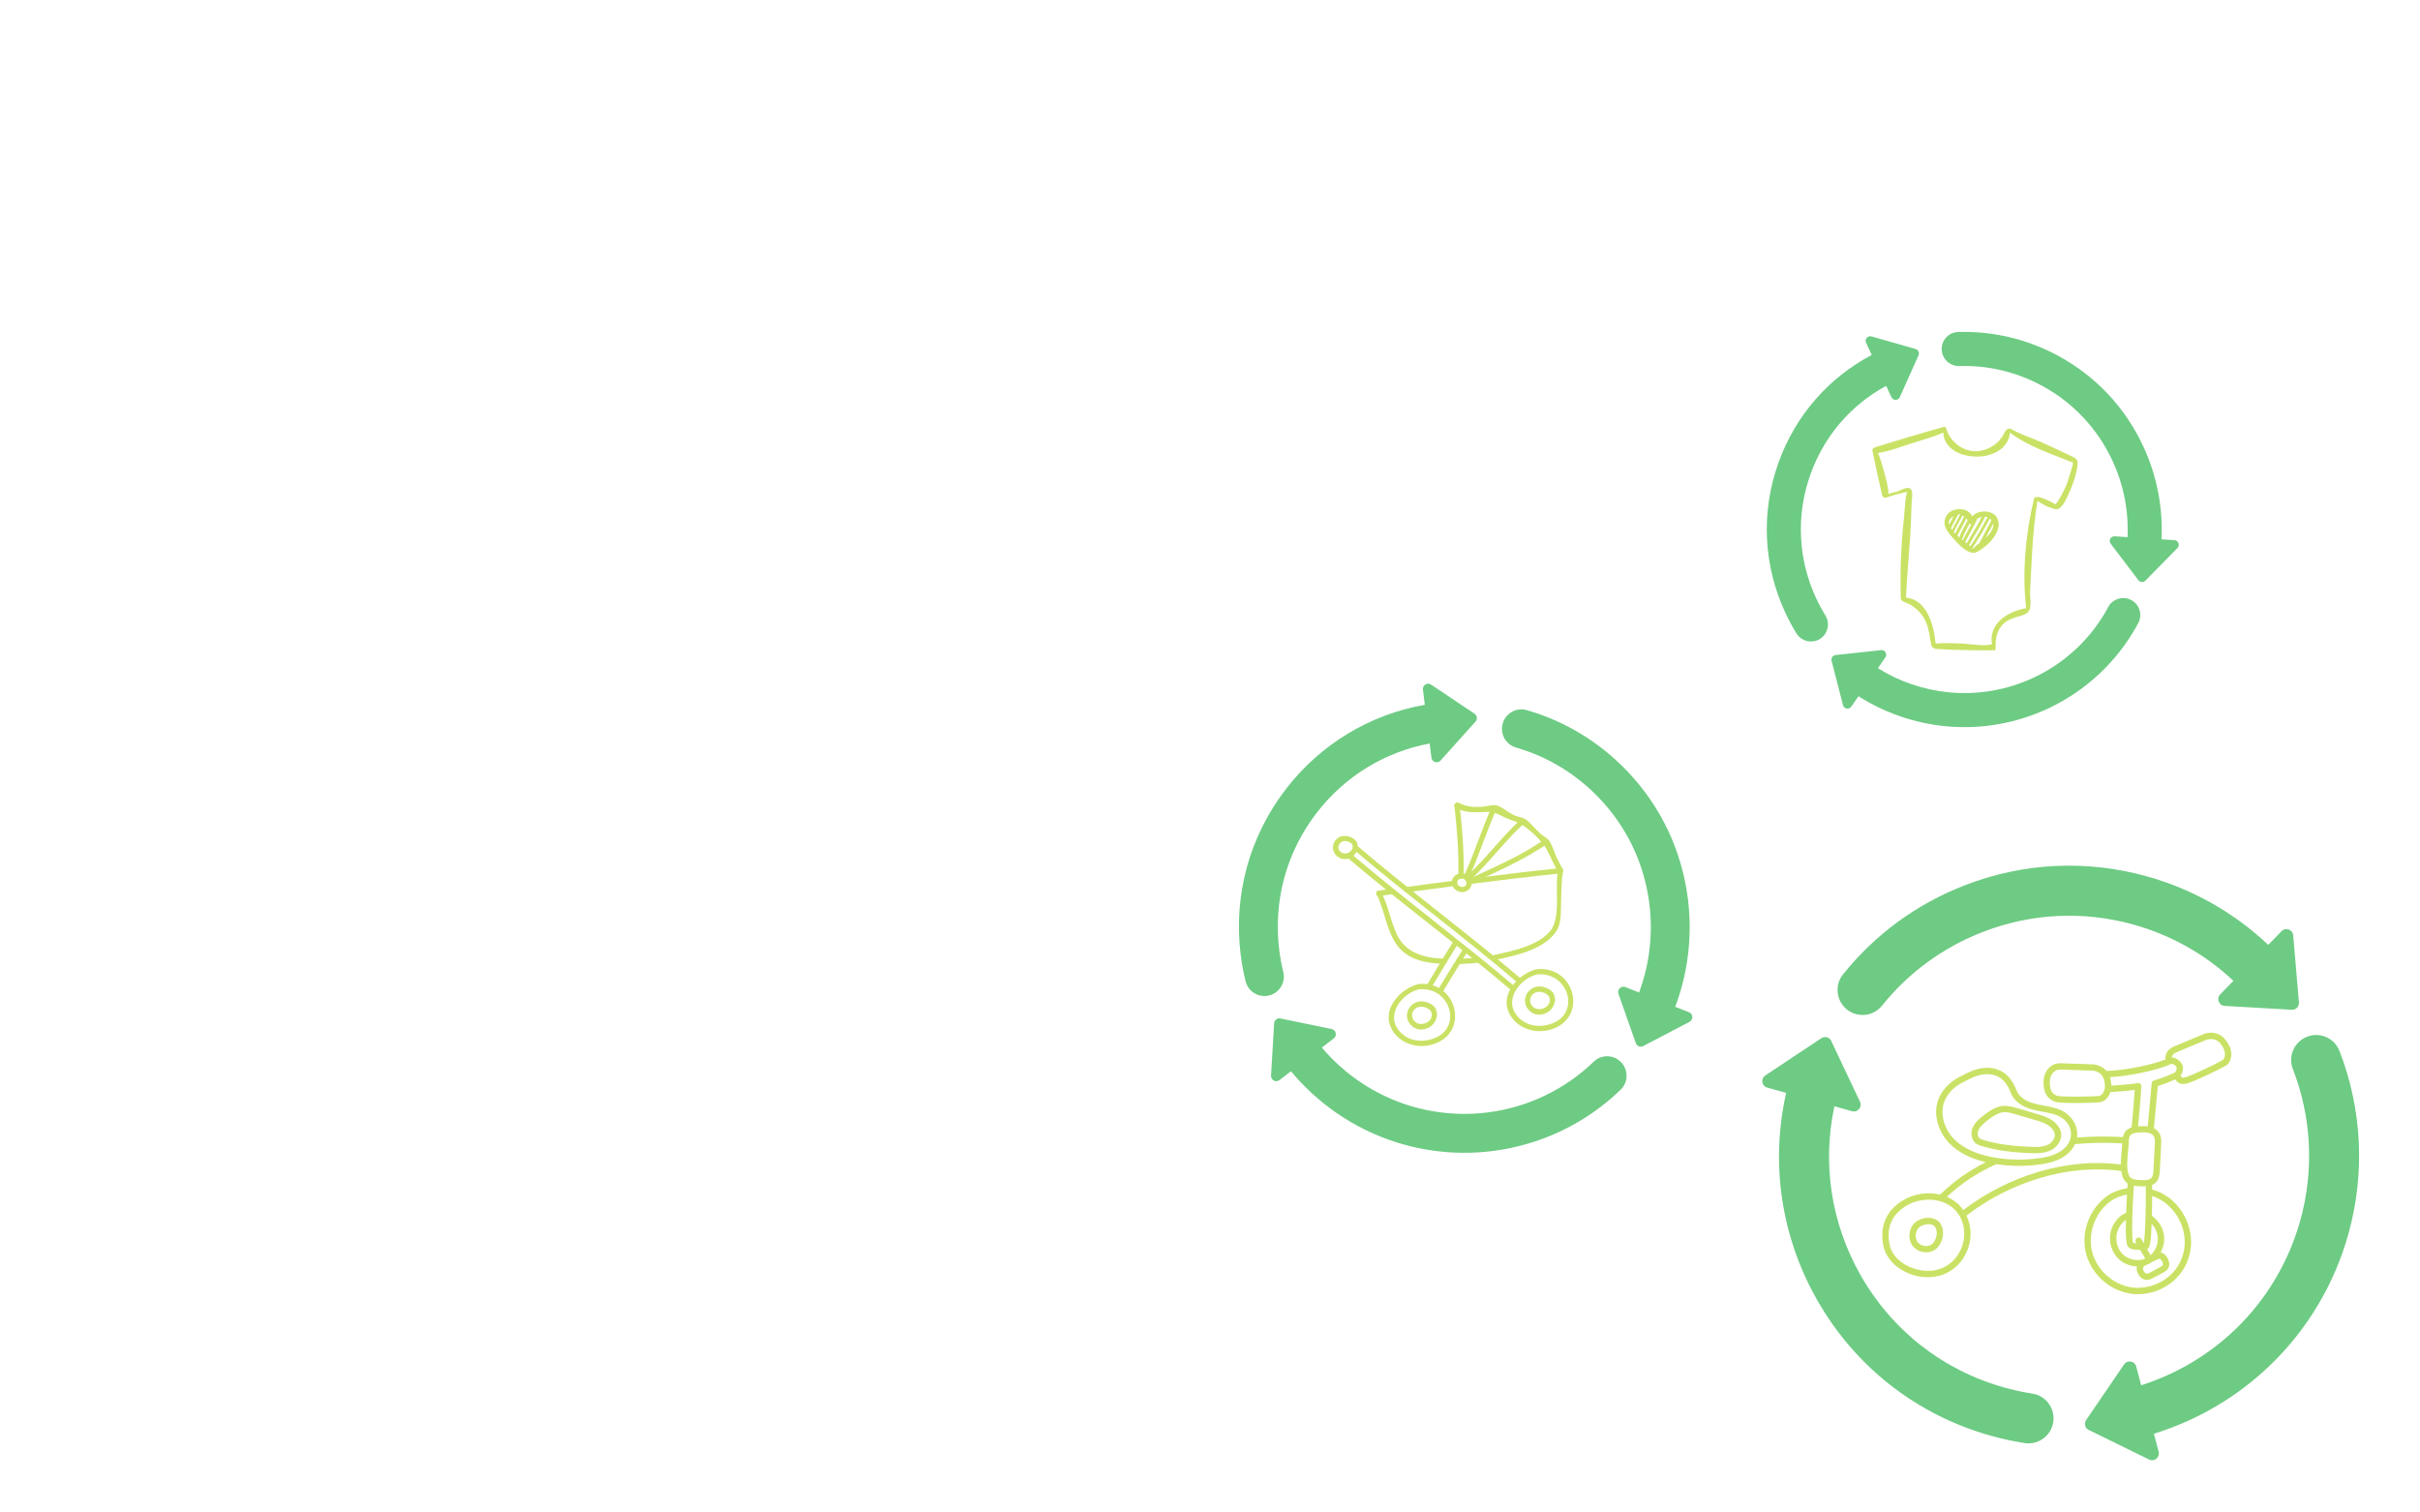 <svg xmlns="http://www.w3.org/2000/svg" xmlns:xlink="http://www.w3.org/1999/xlink" width="1600" zoomAndPan="magnify" viewBox="0 0 1200 750" height="1000" preserveAspectRatio="xMidYMid meet" version="1.0"><defs><clipPath id="id1"><path d="M 911 429 L 1140 429 L 1140 504 L 911 504 Z M 911 429 " clip-rule="nonzero"/></clipPath><clipPath id="id2"><path d="M 835.527 669.859 L 912.527 392.344 L 1203.051 472.949 L 1126.051 750.465 Z M 835.527 669.859 " clip-rule="nonzero"/></clipPath><clipPath id="id3"><path d="M 835.527 669.859 L 912.527 392.344 L 1203.051 472.949 L 1126.051 750.465 Z M 835.527 669.859 " clip-rule="nonzero"/></clipPath><clipPath id="id4"><path d="M 873 514 L 1019 514 L 1019 716 L 873 716 Z M 873 514 " clip-rule="nonzero"/></clipPath><clipPath id="id5"><path d="M 835.527 669.859 L 912.527 392.344 L 1203.051 472.949 L 1126.051 750.465 Z M 835.527 669.859 " clip-rule="nonzero"/></clipPath><clipPath id="id6"><path d="M 835.527 669.859 L 912.527 392.344 L 1203.051 472.949 L 1126.051 750.465 Z M 835.527 669.859 " clip-rule="nonzero"/></clipPath><clipPath id="id7"><path d="M 1033 513 L 1170 513 L 1170 725 L 1033 725 Z M 1033 513 " clip-rule="nonzero"/></clipPath><clipPath id="id8"><path d="M 835.527 669.859 L 912.527 392.344 L 1203.051 472.949 L 1126.051 750.465 Z M 835.527 669.859 " clip-rule="nonzero"/></clipPath><clipPath id="id9"><path d="M 835.527 669.859 L 912.527 392.344 L 1203.051 472.949 L 1126.051 750.465 Z M 835.527 669.859 " clip-rule="nonzero"/></clipPath><clipPath id="id10"><path d="M 962 164 L 1081 164 L 1081 289 L 962 289 Z M 962 164 " clip-rule="nonzero"/></clipPath><clipPath id="id11"><path d="M 839.879 206.574 L 1017.25 123.758 L 1104.191 309.961 L 926.82 392.777 Z M 839.879 206.574 " clip-rule="nonzero"/></clipPath><clipPath id="id12"><path d="M 839.879 206.574 L 1017.25 123.758 L 1104.191 309.961 L 926.82 392.777 Z M 839.879 206.574 " clip-rule="nonzero"/></clipPath><clipPath id="id13"><path d="M 876 166 L 952 166 L 952 319 L 876 319 Z M 876 166 " clip-rule="nonzero"/></clipPath><clipPath id="id14"><path d="M 839.879 206.574 L 1017.25 123.758 L 1104.191 309.961 L 926.82 392.777 Z M 839.879 206.574 " clip-rule="nonzero"/></clipPath><clipPath id="id15"><path d="M 839.879 206.574 L 1017.25 123.758 L 1104.191 309.961 L 926.82 392.777 Z M 839.879 206.574 " clip-rule="nonzero"/></clipPath><clipPath id="id16"><path d="M 908 296 L 1062 296 L 1062 361 L 908 361 Z M 908 296 " clip-rule="nonzero"/></clipPath><clipPath id="id17"><path d="M 839.879 206.574 L 1017.25 123.758 L 1104.191 309.961 L 926.82 392.777 Z M 839.879 206.574 " clip-rule="nonzero"/></clipPath><clipPath id="id18"><path d="M 839.879 206.574 L 1017.25 123.758 L 1104.191 309.961 L 926.82 392.777 Z M 839.879 206.574 " clip-rule="nonzero"/></clipPath><clipPath id="id19"><path d="M 928 211 L 1031 211 L 1031 323 L 928 323 Z M 928 211 " clip-rule="nonzero"/></clipPath><clipPath id="id20"><path d="M 928.926 209.078 L 1031.543 214.301 L 1025.902 325.156 L 923.285 319.934 Z M 928.926 209.078 " clip-rule="nonzero"/></clipPath><clipPath id="id21"><path d="M 928.926 209.078 L 1031.543 214.301 L 1025.902 325.156 L 923.285 319.934 Z M 928.926 209.078 " clip-rule="nonzero"/></clipPath><clipPath id="id22"><path d="M 964 252 L 992 252 L 992 275 L 964 275 Z M 964 252 " clip-rule="nonzero"/></clipPath><clipPath id="id23"><path d="M 928.926 209.078 L 1031.543 214.301 L 1025.902 325.156 L 923.285 319.934 Z M 928.926 209.078 " clip-rule="nonzero"/></clipPath><clipPath id="id24"><path d="M 928.926 209.078 L 1031.543 214.301 L 1025.902 325.156 L 923.285 319.934 Z M 928.926 209.078 " clip-rule="nonzero"/></clipPath><clipPath id="id25"><path d="M 744 351 L 840 351 L 840 520 L 744 520 Z M 744 351 " clip-rule="nonzero"/></clipPath><clipPath id="id26"><path d="M 599.902 351.824 L 821.652 323.898 L 850.984 556.809 L 629.234 584.734 Z M 599.902 351.824 " clip-rule="nonzero"/></clipPath><clipPath id="id27"><path d="M 599.902 351.824 L 821.652 323.898 L 850.984 556.809 L 629.234 584.734 Z M 599.902 351.824 " clip-rule="nonzero"/></clipPath><clipPath id="id28"><path d="M 614 339 L 733 339 L 733 494 L 614 494 Z M 614 339 " clip-rule="nonzero"/></clipPath><clipPath id="id29"><path d="M 599.902 351.824 L 821.652 323.898 L 850.984 556.809 L 629.234 584.734 Z M 599.902 351.824 " clip-rule="nonzero"/></clipPath><clipPath id="id30"><path d="M 599.902 351.824 L 821.652 323.898 L 850.984 556.809 L 629.234 584.734 Z M 599.902 351.824 " clip-rule="nonzero"/></clipPath><clipPath id="id31"><path d="M 630 504 L 807 504 L 807 572 L 630 572 Z M 630 504 " clip-rule="nonzero"/></clipPath><clipPath id="id32"><path d="M 599.902 351.824 L 821.652 323.898 L 850.984 556.809 L 629.234 584.734 Z M 599.902 351.824 " clip-rule="nonzero"/></clipPath><clipPath id="id33"><path d="M 599.902 351.824 L 821.652 323.898 L 850.984 556.809 L 629.234 584.734 Z M 599.902 351.824 " clip-rule="nonzero"/></clipPath><clipPath id="id34"><path d="M 696 436 L 723 436 L 723 443 L 696 443 Z M 696 436 " clip-rule="nonzero"/></clipPath><clipPath id="id35"><path d="M 657.793 405.422 L 773.875 390.801 L 788.777 509.117 L 672.695 523.738 Z M 657.793 405.422 " clip-rule="nonzero"/></clipPath><clipPath id="id36"><path d="M 657.793 405.422 L 773.875 390.801 L 788.777 509.117 L 672.695 523.738 Z M 657.793 405.422 " clip-rule="nonzero"/></clipPath><clipPath id="id37"><path d="M 682 440 L 692 440 L 692 445 L 682 445 Z M 682 440 " clip-rule="nonzero"/></clipPath><clipPath id="id38"><path d="M 657.793 405.422 L 773.875 390.801 L 788.777 509.117 L 672.695 523.738 Z M 657.793 405.422 " clip-rule="nonzero"/></clipPath><clipPath id="id39"><path d="M 657.793 405.422 L 773.875 390.801 L 788.777 509.117 L 672.695 523.738 Z M 657.793 405.422 " clip-rule="nonzero"/></clipPath><clipPath id="id40"><path d="M 719 433 L 730 433 L 730 443 L 719 443 Z M 719 433 " clip-rule="nonzero"/></clipPath><clipPath id="id41"><path d="M 657.793 405.422 L 773.875 390.801 L 788.777 509.117 L 672.695 523.738 Z M 657.793 405.422 " clip-rule="nonzero"/></clipPath><clipPath id="id42"><path d="M 657.793 405.422 L 773.875 390.801 L 788.777 509.117 L 672.695 523.738 Z M 657.793 405.422 " clip-rule="nonzero"/></clipPath><clipPath id="id43"><path d="M 721 398 L 726 398 L 726 436 L 721 436 Z M 721 398 " clip-rule="nonzero"/></clipPath><clipPath id="id44"><path d="M 657.793 405.422 L 773.875 390.801 L 788.777 509.117 L 672.695 523.738 Z M 657.793 405.422 " clip-rule="nonzero"/></clipPath><clipPath id="id45"><path d="M 657.793 405.422 L 773.875 390.801 L 788.777 509.117 L 672.695 523.738 Z M 657.793 405.422 " clip-rule="nonzero"/></clipPath><clipPath id="id46"><path d="M 721 397 L 776 397 L 776 439 L 721 439 Z M 721 397 " clip-rule="nonzero"/></clipPath><clipPath id="id47"><path d="M 657.793 405.422 L 773.875 390.801 L 788.777 509.117 L 672.695 523.738 Z M 657.793 405.422 " clip-rule="nonzero"/></clipPath><clipPath id="id48"><path d="M 657.793 405.422 L 773.875 390.801 L 788.777 509.117 L 672.695 523.738 Z M 657.793 405.422 " clip-rule="nonzero"/></clipPath><clipPath id="id49"><path d="M 726 399 L 743 399 L 743 436 L 726 436 Z M 726 399 " clip-rule="nonzero"/></clipPath><clipPath id="id50"><path d="M 657.793 405.422 L 773.875 390.801 L 788.777 509.117 L 672.695 523.738 Z M 657.793 405.422 " clip-rule="nonzero"/></clipPath><clipPath id="id51"><path d="M 657.793 405.422 L 773.875 390.801 L 788.777 509.117 L 672.695 523.738 Z M 657.793 405.422 " clip-rule="nonzero"/></clipPath><clipPath id="id52"><path d="M 726 405 L 757 405 L 757 438 L 726 438 Z M 726 405 " clip-rule="nonzero"/></clipPath><clipPath id="id53"><path d="M 657.793 405.422 L 773.875 390.801 L 788.777 509.117 L 672.695 523.738 Z M 657.793 405.422 " clip-rule="nonzero"/></clipPath><clipPath id="id54"><path d="M 657.793 405.422 L 773.875 390.801 L 788.777 509.117 L 672.695 523.738 Z M 657.793 405.422 " clip-rule="nonzero"/></clipPath><clipPath id="id55"><path d="M 727 415 L 768 415 L 768 439 L 727 439 Z M 727 415 " clip-rule="nonzero"/></clipPath><clipPath id="id56"><path d="M 657.793 405.422 L 773.875 390.801 L 788.777 509.117 L 672.695 523.738 Z M 657.793 405.422 " clip-rule="nonzero"/></clipPath><clipPath id="id57"><path d="M 657.793 405.422 L 773.875 390.801 L 788.777 509.117 L 672.695 523.738 Z M 657.793 405.422 " clip-rule="nonzero"/></clipPath><clipPath id="id58"><path d="M 738 430 L 776 430 L 776 477 L 738 477 Z M 738 430 " clip-rule="nonzero"/></clipPath><clipPath id="id59"><path d="M 657.793 405.422 L 773.875 390.801 L 788.777 509.117 L 672.695 523.738 Z M 657.793 405.422 " clip-rule="nonzero"/></clipPath><clipPath id="id60"><path d="M 657.793 405.422 L 773.875 390.801 L 788.777 509.117 L 672.695 523.738 Z M 657.793 405.422 " clip-rule="nonzero"/></clipPath><clipPath id="id61"><path d="M 722 474 L 735 474 L 735 479 L 722 479 Z M 722 474 " clip-rule="nonzero"/></clipPath><clipPath id="id62"><path d="M 657.793 405.422 L 773.875 390.801 L 788.777 509.117 L 672.695 523.738 Z M 657.793 405.422 " clip-rule="nonzero"/></clipPath><clipPath id="id63"><path d="M 657.793 405.422 L 773.875 390.801 L 788.777 509.117 L 672.695 523.738 Z M 657.793 405.422 " clip-rule="nonzero"/></clipPath><clipPath id="id64"><path d="M 682 441 L 718 441 L 718 478 L 682 478 Z M 682 441 " clip-rule="nonzero"/></clipPath><clipPath id="id65"><path d="M 657.793 405.422 L 773.875 390.801 L 788.777 509.117 L 672.695 523.738 Z M 657.793 405.422 " clip-rule="nonzero"/></clipPath><clipPath id="id66"><path d="M 657.793 405.422 L 773.875 390.801 L 788.777 509.117 L 672.695 523.738 Z M 657.793 405.422 " clip-rule="nonzero"/></clipPath><clipPath id="id67"><path d="M 667 423 L 752 423 L 752 492 L 667 492 Z M 667 423 " clip-rule="nonzero"/></clipPath><clipPath id="id68"><path d="M 657.793 405.422 L 773.875 390.801 L 788.777 509.117 L 672.695 523.738 Z M 657.793 405.422 " clip-rule="nonzero"/></clipPath><clipPath id="id69"><path d="M 657.793 405.422 L 773.875 390.801 L 788.777 509.117 L 672.695 523.738 Z M 657.793 405.422 " clip-rule="nonzero"/></clipPath><clipPath id="id70"><path d="M 671 419 L 755 419 L 755 488 L 671 488 Z M 671 419 " clip-rule="nonzero"/></clipPath><clipPath id="id71"><path d="M 657.793 405.422 L 773.875 390.801 L 788.777 509.117 L 672.695 523.738 Z M 657.793 405.422 " clip-rule="nonzero"/></clipPath><clipPath id="id72"><path d="M 657.793 405.422 L 773.875 390.801 L 788.777 509.117 L 672.695 523.738 Z M 657.793 405.422 " clip-rule="nonzero"/></clipPath><clipPath id="id73"><path d="M 747 480 L 781 480 L 781 512 L 747 512 Z M 747 480 " clip-rule="nonzero"/></clipPath><clipPath id="id74"><path d="M 657.793 405.422 L 773.875 390.801 L 788.777 509.117 L 672.695 523.738 Z M 657.793 405.422 " clip-rule="nonzero"/></clipPath><clipPath id="id75"><path d="M 657.793 405.422 L 773.875 390.801 L 788.777 509.117 L 672.695 523.738 Z M 657.793 405.422 " clip-rule="nonzero"/></clipPath><clipPath id="id76"><path d="M 756 489 L 772 489 L 772 504 L 756 504 Z M 756 489 " clip-rule="nonzero"/></clipPath><clipPath id="id77"><path d="M 657.793 405.422 L 773.875 390.801 L 788.777 509.117 L 672.695 523.738 Z M 657.793 405.422 " clip-rule="nonzero"/></clipPath><clipPath id="id78"><path d="M 657.793 405.422 L 773.875 390.801 L 788.777 509.117 L 672.695 523.738 Z M 657.793 405.422 " clip-rule="nonzero"/></clipPath><clipPath id="id79"><path d="M 660 414 L 674 414 L 674 427 L 660 427 Z M 660 414 " clip-rule="nonzero"/></clipPath><clipPath id="id80"><path d="M 657.793 405.422 L 773.875 390.801 L 788.777 509.117 L 672.695 523.738 Z M 657.793 405.422 " clip-rule="nonzero"/></clipPath><clipPath id="id81"><path d="M 657.793 405.422 L 773.875 390.801 L 788.777 509.117 L 672.695 523.738 Z M 657.793 405.422 " clip-rule="nonzero"/></clipPath><clipPath id="id82"><path d="M 688 487 L 722 487 L 722 519 L 688 519 Z M 688 487 " clip-rule="nonzero"/></clipPath><clipPath id="id83"><path d="M 657.793 405.422 L 773.875 390.801 L 788.777 509.117 L 672.695 523.738 Z M 657.793 405.422 " clip-rule="nonzero"/></clipPath><clipPath id="id84"><path d="M 657.793 405.422 L 773.875 390.801 L 788.777 509.117 L 672.695 523.738 Z M 657.793 405.422 " clip-rule="nonzero"/></clipPath><clipPath id="id85"><path d="M 697 496 L 713 496 L 713 511 L 697 511 Z M 697 496 " clip-rule="nonzero"/></clipPath><clipPath id="id86"><path d="M 657.793 405.422 L 773.875 390.801 L 788.777 509.117 L 672.695 523.738 Z M 657.793 405.422 " clip-rule="nonzero"/></clipPath><clipPath id="id87"><path d="M 657.793 405.422 L 773.875 390.801 L 788.777 509.117 L 672.695 523.738 Z M 657.793 405.422 " clip-rule="nonzero"/></clipPath><clipPath id="id88"><path d="M 707 465 L 724 465 L 724 491 L 707 491 Z M 707 465 " clip-rule="nonzero"/></clipPath><clipPath id="id89"><path d="M 657.793 405.422 L 773.875 390.801 L 788.777 509.117 L 672.695 523.738 Z M 657.793 405.422 " clip-rule="nonzero"/></clipPath><clipPath id="id90"><path d="M 657.793 405.422 L 773.875 390.801 L 788.777 509.117 L 672.695 523.738 Z M 657.793 405.422 " clip-rule="nonzero"/></clipPath><clipPath id="id91"><path d="M 712 469 L 728 469 L 728 493 L 712 493 Z M 712 469 " clip-rule="nonzero"/></clipPath><clipPath id="id92"><path d="M 657.793 405.422 L 773.875 390.801 L 788.777 509.117 L 672.695 523.738 Z M 657.793 405.422 " clip-rule="nonzero"/></clipPath><clipPath id="id93"><path d="M 657.793 405.422 L 773.875 390.801 L 788.777 509.117 L 672.695 523.738 Z M 657.793 405.422 " clip-rule="nonzero"/></clipPath><clipPath id="id94"><path d="M 933 512 L 1107 512 L 1107 642 L 933 642 Z M 933 512 " clip-rule="nonzero"/></clipPath><clipPath id="id95"><path d="M 944.297 495.91 L 1107.754 512 L 1094.457 647.094 L 930.996 631.004 Z M 944.297 495.91 " clip-rule="nonzero"/></clipPath><clipPath id="id96"><path d="M 944.297 495.91 L 1107.754 512 L 1094.457 647.094 L 930.996 631.004 Z M 944.297 495.91 " clip-rule="nonzero"/></clipPath></defs><g clip-path="url(#id1)"><g clip-path="url(#id2)"><g clip-path="url(#id3)"><path fill="#6dcb83" d="M 1131.367 461.746 L 1124.766 468.547 C 1107.828 452.523 1087.105 440.809 1064.504 434.539 C 1034.598 426.242 1003.52 427.734 974.621 438.859 C 950.539 448.129 929.762 463.336 913.867 483.207 C 909.324 488.887 910.711 497.262 916.777 501.258 C 922.113 504.773 929.25 503.652 933.25 498.66 C 946.398 482.25 963.578 469.688 983.496 462.023 C 1007.398 452.82 1033.117 451.586 1057.867 458.453 C 1076.465 463.613 1093.523 473.223 1107.48 486.352 L 1100.93 493.102 C 1098.922 495.168 1100.27 498.633 1103.141 498.801 L 1136.43 500.711 C 1138.473 500.828 1140.145 499.105 1139.969 497.062 L 1137.117 463.797 C 1136.871 460.93 1133.371 459.68 1131.367 461.746 " fill-opacity="1" fill-rule="nonzero"/></g></g></g><g clip-path="url(#id4)"><g clip-path="url(#id5)"><g clip-path="url(#id6)"><path fill="#6dcb83" d="M 1018.254 704.055 L 1018.254 704.051 C 1018.637 697.676 1014.125 692.039 1007.82 691.062 C 1003.215 690.348 998.641 689.363 994.145 688.117 C 963.52 679.621 938.043 659.688 922.406 631.988 C 907.973 606.426 903.523 577.07 909.617 548.582 L 918.371 551.02 C 921.141 551.789 923.535 548.945 922.305 546.34 L 908.051 516.168 C 907.176 514.316 904.863 513.672 903.16 514.809 L 875.367 533.281 C 872.969 534.871 873.551 538.547 876.32 539.316 L 885.699 541.93 C 877.852 576.82 883.133 612.875 900.828 644.215 C 919.723 677.68 950.508 701.766 987.508 712.031 C 992.906 713.531 998.395 714.711 1003.93 715.574 C 1011.164 716.699 1017.812 711.371 1018.254 704.055 " fill-opacity="1" fill-rule="nonzero"/></g></g></g><g clip-path="url(#id7)"><g clip-path="url(#id8)"><g clip-path="url(#id9)"><path fill="#6dcb83" d="M 1136.941 530.062 C 1146.215 553.926 1147.574 580.176 1140.66 605.098 C 1134.969 625.613 1123.918 644.227 1108.707 658.926 C 1095.426 671.758 1079.285 681.348 1061.727 686.914 L 1059.281 677.617 C 1058.547 674.832 1054.887 674.203 1053.262 676.582 L 1034.445 704.16 C 1033.293 705.852 1033.902 708.176 1035.738 709.074 L 1065.68 723.754 C 1068.262 725.016 1071.137 722.656 1070.406 719.875 L 1068.051 710.941 C 1089.688 704.273 1109.586 692.547 1125.906 676.777 C 1144.305 659.004 1157.664 636.508 1164.539 611.723 C 1172.879 581.66 1171.254 549.996 1160.094 521.199 C 1157.441 514.355 1149.52 511.25 1142.965 514.543 C 1137.273 517.402 1134.633 524.125 1136.941 530.062 " fill-opacity="1" fill-rule="nonzero"/></g></g></g><g clip-path="url(#id10)"><g clip-path="url(#id11)"><g clip-path="url(#id12)"><path fill="#6dcb83" d="M 1078.254 267.859 L 1071.82 267.445 C 1072.602 251.582 1069.477 235.664 1062.715 221.176 C 1053.766 202.012 1039.238 186.566 1020.707 176.508 C 1005.266 168.125 988.219 164.082 970.922 164.637 C 965.98 164.793 962.273 169.215 962.891 174.125 C 963.438 178.445 967.176 181.648 971.523 181.512 C 985.816 181.07 999.906 184.418 1012.676 191.352 C 1028.004 199.668 1040.023 212.453 1047.43 228.312 C 1052.996 240.234 1055.582 253.32 1054.98 266.359 L 1048.594 265.949 C 1046.641 265.824 1045.445 268.055 1046.629 269.617 L 1060.375 287.715 C 1061.219 288.824 1062.848 288.93 1063.824 287.934 L 1079.738 271.746 C 1081.113 270.352 1080.207 267.984 1078.254 267.859 " fill-opacity="1" fill-rule="nonzero"/></g></g></g><g clip-path="url(#id13)"><g clip-path="url(#id14)"><g clip-path="url(#id15)"><path fill="#6dcb83" d="M 903.082 316.391 C 906.547 313.77 907.461 308.938 905.176 305.238 C 903.504 302.535 901.988 299.73 900.645 296.848 C 891.48 277.223 890.496 255.203 897.879 234.852 C 904.691 216.066 917.883 200.781 935.285 191.344 L 937.902 196.957 C 938.73 198.73 941.262 198.715 942.059 196.926 L 951.332 176.195 C 951.898 174.926 951.211 173.441 949.871 173.059 L 928.031 166.828 C 926.148 166.289 924.508 168.215 925.336 169.988 L 928.137 176.004 C 906.648 187.367 890.371 206.047 882.02 229.074 C 873.098 253.668 874.285 280.27 885.359 303.984 C 886.973 307.445 888.793 310.812 890.797 314.062 C 893.418 318.309 899.109 319.398 903.082 316.391 " fill-opacity="1" fill-rule="nonzero"/></g></g></g><g clip-path="url(#id16)"><g clip-path="url(#id17)"><g clip-path="url(#id18)"><path fill="#6dcb83" d="M 1045.445 300.957 C 1037.227 316.316 1024.273 328.629 1008.348 336.066 C 995.234 342.188 980.734 344.695 966.414 343.309 C 953.91 342.102 941.816 337.977 931.172 331.34 L 934.891 325.961 C 936.004 324.352 934.707 322.172 932.762 322.387 L 910.191 324.828 C 908.809 324.98 907.879 326.324 908.227 327.672 L 913.898 349.68 C 914.387 351.578 916.879 352.023 917.992 350.414 L 921.562 345.242 C 934.582 353.508 949.441 358.633 964.805 360.117 C 982.125 361.793 999.652 358.766 1015.492 351.371 C 1034.707 342.398 1050.336 327.555 1060.27 309.035 C 1062.629 304.637 1060.727 299.156 1056.125 297.215 C 1052.129 295.531 1047.488 297.137 1045.445 300.957 " fill-opacity="1" fill-rule="nonzero"/></g></g></g><g clip-path="url(#id19)"><g clip-path="url(#id20)"><g clip-path="url(#id21)"><path fill="#c9e265" d="M 1030.113 228.668 C 1029.82 227.812 1029.184 227.109 1027.867 226.539 C 1022.945 224.273 1018.027 221.84 1012.934 219.566 C 1008.008 217.301 1002.379 215.672 997.648 212.91 C 996.984 212.711 996.332 212.34 995.645 212.641 C 994.789 212.934 994.234 213.914 993.859 214.734 C 991.223 220.309 984.984 224.02 978.953 223.711 C 972.75 223.395 967.098 218.91 965.219 212.941 C 965.074 212.43 964.934 211.918 964.441 211.727 C 964.113 211.539 963.602 211.684 963.258 211.832 C 952.18 214.961 941.09 218.258 929.992 221.723 C 929.48 221.867 928.793 222.168 928.598 222.66 C 928.414 222.988 928.566 223.328 928.539 223.832 C 930.023 230.961 931.52 237.918 933.172 245.055 C 933.863 247.945 935.785 246.531 937.664 245.953 C 940.227 245.078 943.109 244.555 945.836 243.852 C 944.98 244.145 944.273 254.688 944.207 256.023 C 943.641 260.531 943.242 265.043 943.016 269.562 C 942.402 278.262 942.285 287.156 942.512 295.898 C 942.488 296.398 942.629 296.91 942.773 297.422 C 943.391 298.461 945.551 298.906 946.531 299.461 C 950.133 301.32 953.172 304.332 954.828 308.109 C 956.492 311.719 956.961 315.773 957.602 319.668 C 958.27 323.059 964.871 322.051 967.387 322.18 C 969.062 322.266 989.531 322.801 989.559 322.301 C 989.438 318.098 989.641 314.078 992.344 310.523 C 994.145 308.094 996.895 306.891 999.797 306.031 C 1002.359 305.156 1005.738 304.824 1006.562 301.844 C 1007.184 299.523 1006.668 296.477 1006.609 294.289 C 1007.395 278.887 1007.836 263.629 1010.293 248.309 C 1012.723 250.109 1015.344 251.418 1018.16 252.234 C 1018.82 252.438 1019.484 252.637 1020.164 252.504 C 1023.047 251.98 1025.387 245.551 1026.512 243.258 C 1028.227 239.316 1029.613 235.188 1030.168 230.852 C 1030.23 229.68 1030.254 229.176 1030.113 228.668 Z M 1019.277 250.109 C 1017.484 249.012 1015.516 248.07 1013.539 247.297 C 1011.73 246.535 1010.73 246.316 1009.207 246.574 C 1009.039 246.566 1008.863 246.723 1008.68 247.051 C 1004.449 264.129 1002.598 284.012 1004.727 301.582 C 999.648 302.332 993.629 305.047 990.398 309.078 C 988.242 311.824 986.859 315.949 987.859 319.359 C 984.098 320.68 977.109 319.316 973.086 319.109 C 968.723 319.059 964.207 318.66 959.812 319.105 C 958.926 310.164 955.711 297.41 945.18 296.367 C 944.844 296.352 947.113 268.262 947.242 265.75 C 947.504 260.559 947.777 255.199 947.875 250 C 947.961 248.324 948.684 243.996 947.738 242.773 C 946.164 240.68 942.508 243.18 940.797 243.762 C 939.266 244.188 937.738 244.449 936.195 245.039 C 937.562 244.605 932.434 226.547 931.188 224.637 C 937.113 223.766 942.945 221.375 948.578 219.648 C 953.531 218.055 958.812 216.645 963.625 214.539 C 964.031 229.668 994.875 231.07 996.723 214.543 C 1005.617 221.375 1017.52 225.172 1027.891 229.395 C 1028.387 229.586 1025.016 239.656 1024.629 240.645 C 1023.129 243.758 1021.609 247.207 1019.277 250.109 Z M 1019.277 250.109 " fill-opacity="1" fill-rule="nonzero"/></g></g></g><g clip-path="url(#id22)"><g clip-path="url(#id23)"><g clip-path="url(#id24)"><path fill="#c9e265" d="M 990.211 256.688 C 988.059 252.719 980.836 252.684 977.977 256.066 C 977.223 254.348 975.609 253.09 973.445 252.645 C 969.289 251.762 964.812 253.883 964.25 258.387 C 963.945 261.059 965.352 263.145 967.094 265.25 C 969.629 268.23 975.949 276.109 980.441 273.652 C 985.445 271.051 993.742 263.246 990.211 256.688 Z M 966.512 260.184 C 966.367 259.672 966.234 258.992 966.426 258.5 C 966.645 257.504 967.703 256.551 968.742 255.93 C 968.004 257.238 967.258 258.711 966.512 260.184 Z M 967.43 261.91 C 968.555 259.613 969.672 257.488 970.965 255.203 C 970.965 255.203 970.965 255.203 970.973 255.039 C 970.973 255.039 971.141 255.047 971.141 255.047 C 971.309 255.055 971.641 255.07 971.977 255.09 C 970.676 257.539 969.367 260.16 968.066 262.613 C 967.738 262.43 967.59 262.086 967.43 261.91 Z M 969.48 264.531 C 969.32 264.355 968.996 264.172 968.844 263.828 C 970.164 261.039 971.648 258.262 973.125 255.652 C 973.453 255.836 973.609 256.012 973.938 256.195 C 972.453 258.973 970.965 261.754 969.48 264.531 Z M 970.602 265.594 C 972.09 262.816 973.574 260.039 975.066 257.094 C 975.387 257.445 975.547 257.621 975.695 257.965 C 974.379 260.75 972.566 263.344 971.566 266.484 C 971.414 266.141 970.922 265.949 970.602 265.594 Z M 972.688 267.547 C 972.863 267.391 972.863 267.391 973.039 267.23 C 973.848 264.586 975.316 262.141 976.617 259.691 C 976.941 259.875 977.445 259.898 977.621 259.742 C 976.137 262.52 974.648 265.297 973.164 268.078 C 973.184 267.742 972.855 267.559 972.688 267.547 Z M 974.473 268.816 C 976.336 265.215 978.367 261.625 980.238 257.859 C 980.414 257.699 980.422 257.531 980.262 257.355 C 980.957 256.891 981.645 256.586 982.668 256.305 C 980.586 260.898 977.523 264.941 975.285 269.359 C 974.949 269.344 974.797 269 974.473 268.816 Z M 976.406 270.426 C 978.84 265.512 982.086 261.145 984.352 256.223 C 984.688 256.238 985.191 256.266 985.52 256.449 C 982.914 261.352 980.148 266.25 977.059 270.793 C 976.723 270.777 976.566 270.602 976.406 270.426 Z M 978.516 271.875 C 978.516 271.875 978.34 272.035 978.34 272.035 C 978.172 272.023 978.18 271.859 978.012 271.848 C 981.109 267.137 984.047 262.25 986.656 257.18 C 986.984 257.363 987.301 257.715 987.453 258.059 C 985.414 261.816 983.539 265.582 981.5 269.34 C 980.461 269.957 979.406 270.914 978.516 271.875 Z M 988.086 262.121 C 987.32 263.93 986.07 265.375 984.664 266.648 C 985.957 264.363 987.09 261.902 988.383 259.617 C 988.504 260.461 988.297 261.293 988.086 262.121 Z M 988.086 262.121 " fill-opacity="1" fill-rule="nonzero"/></g></g></g><g clip-path="url(#id25)"><g clip-path="url(#id26)"><g clip-path="url(#id27)"><path fill="#6dcb83" d="M 837.527 501.945 L 830.684 499.242 C 837.078 482.27 839.258 463.863 836.977 445.742 C 833.957 421.77 823.574 399.887 806.953 382.461 C 793.102 367.941 775.988 357.574 757 352.117 C 751.574 350.559 745.992 354.066 744.949 359.625 C 744.031 364.512 746.973 369.305 751.746 370.68 C 767.434 375.203 781.574 383.777 793.027 395.789 C 806.777 410.203 815.367 428.309 817.863 448.152 C 819.742 463.062 817.977 478.195 812.758 492.164 L 805.961 489.48 C 803.883 488.66 801.805 490.668 802.543 492.777 L 811.152 517.27 C 811.676 518.773 813.414 519.457 814.82 518.719 L 837.781 506.691 C 839.762 505.652 839.609 502.766 837.527 501.945 " fill-opacity="1" fill-rule="nonzero"/></g></g></g><g clip-path="url(#id28)"><g clip-path="url(#id29)"><g clip-path="url(#id30)"><path fill="#6dcb83" d="M 630.164 493.363 C 634.844 491.727 637.531 486.793 636.34 481.973 C 635.469 478.445 634.805 474.867 634.352 471.262 C 631.258 446.711 637.898 422.426 653.043 402.883 C 667.02 384.844 686.703 372.844 708.922 368.676 L 709.801 375.695 C 710.078 377.918 712.836 378.781 714.328 377.121 L 731.66 357.824 C 732.723 356.641 732.492 354.789 731.168 353.906 L 709.617 339.477 C 707.758 338.234 705.301 339.754 705.578 341.973 L 706.52 349.492 C 679.191 354.324 654.961 368.934 637.824 391.047 C 619.527 414.66 611.504 444.004 615.242 473.668 C 615.785 477.996 616.586 482.293 617.625 486.527 C 618.988 492.062 624.793 495.242 630.164 493.363 " fill-opacity="1" fill-rule="nonzero"/></g></g></g><g clip-path="url(#id31)"><g clip-path="url(#id32)"><g clip-path="url(#id33)"><path fill="#6dcb83" d="M 790.289 526.441 C 775.984 540.266 757.598 549.117 737.684 551.625 C 721.289 553.688 704.652 551.332 689.574 544.812 C 676.406 539.121 664.707 530.398 655.461 519.457 L 661.383 514.91 C 663.156 513.547 662.512 510.727 660.324 510.277 L 634.938 505.031 C 633.383 504.707 631.902 505.844 631.809 507.434 L 630.27 533.348 C 630.141 535.582 632.691 536.938 634.465 535.578 L 640.156 531.207 C 651.41 544.754 665.766 555.531 681.945 562.527 C 700.184 570.41 720.289 573.262 740.094 570.766 C 764.117 567.742 786.301 557.074 803.574 540.418 C 807.68 536.461 807.527 529.836 803.203 526.113 C 799.453 522.883 793.848 523.004 790.289 526.441 " fill-opacity="1" fill-rule="nonzero"/></g></g></g><g clip-path="url(#id34)"><g clip-path="url(#id35)"><g clip-path="url(#id36)"><path fill="#c9e265" d="M 697.766 442.43 C 705.57 441.445 713.504 440.445 721.289 439.336 C 722.98 439.121 722.656 436.527 720.965 436.738 C 713.16 437.723 705.227 438.723 697.441 439.832 C 695.75 440.047 696.078 442.641 697.766 442.43 Z M 697.766 442.43 " fill-opacity="1" fill-rule="nonzero"/></g></g></g><g clip-path="url(#id37)"><g clip-path="url(#id38)"><g clip-path="url(#id39)"><path fill="#c9e265" d="M 683.867 444.312 C 685.949 444.047 688.031 443.785 690.094 443.395 C 691.785 443.184 691.457 440.586 689.766 440.801 C 687.688 441.062 685.605 441.324 683.539 441.715 C 681.852 441.93 682.176 444.523 683.867 444.312 Z M 683.867 444.312 " fill-opacity="1" fill-rule="nonzero"/></g></g></g><g clip-path="url(#id40)"><g clip-path="url(#id41)"><g clip-path="url(#id42)"><path fill="#c9e265" d="M 724.195 433.039 C 721.871 433.461 719.953 435.023 719.859 437.406 C 719.828 440.309 722.625 442.594 725.375 442.379 C 727.992 442.18 730.332 439.777 729.711 436.957 C 729.254 434.379 726.816 432.84 724.195 433.039 C 722.488 433.121 722.816 435.715 724.523 435.633 C 727.531 435.387 728.348 439.762 725.047 439.785 C 722.137 439.754 721.68 436.121 724.523 435.633 C 726.199 435.289 725.871 432.695 724.195 433.039 Z M 724.195 433.039 " fill-opacity="1" fill-rule="nonzero"/></g></g></g><g clip-path="url(#id43)"><g clip-path="url(#id44)"><g clip-path="url(#id45)"><path fill="#c9e265" d="M 721.168 399.551 C 722.461 410.852 723.426 422.723 723.141 434.094 C 723.094 435.812 725.645 436.148 725.695 434.43 C 726.078 422.785 725.078 410.652 723.754 399.09 C 723.559 397.535 720.957 397.863 721.168 399.551 Z M 721.168 399.551 " fill-opacity="1" fill-rule="nonzero"/></g></g></g><g clip-path="url(#id46)"><g clip-path="url(#id47)"><g clip-path="url(#id48)"><path fill="#c9e265" d="M 721.965 400.637 C 726.781 403.191 731.363 402.879 736.617 402.613 C 740.68 402.363 742.551 403.578 745.934 405.262 C 748.602 406.504 751.461 407.199 754.016 408.59 C 758.293 411.082 764.41 416.641 766.801 420.949 C 768.871 424.777 770.578 428.91 772.762 432.59 C 773.07 431.891 773.379 431.191 773.684 430.496 C 758.68 431.988 743.594 433.891 728.637 435.773 C 726.945 435.984 727.273 438.582 728.965 438.367 C 743.922 436.484 759.008 434.586 774.012 433.09 C 775.051 432.957 775.312 431.871 774.938 430.996 C 773.93 429.277 773.051 427.543 772.172 425.809 C 770.77 423.086 769.859 418.984 767.969 416.586 C 766.898 415.402 765.207 414.562 764.02 413.527 C 761.367 411.355 759.09 407.953 756.355 406.188 C 754.926 405.312 753.184 405.137 751.527 404.555 C 748.34 403.375 744.875 399.992 741.883 399.312 C 740.254 398.992 738.355 399.625 736.664 399.84 C 731.852 400.445 727.609 400.32 723.363 398.086 C 721.426 397.406 720.406 399.777 721.965 400.637 Z M 721.965 400.637 " fill-opacity="1" fill-rule="nonzero"/></g></g></g><g clip-path="url(#id49)"><g clip-path="url(#id50)"><g clip-path="url(#id51)"><path fill="#c9e265" d="M 728.637 434.719 C 733.59 423.684 737.16 412.164 742.109 401.129 C 742.84 399.586 740.336 398.586 739.734 400.109 C 734.785 411.145 731.215 422.664 726.262 433.699 C 725.531 435.242 727.906 436.262 728.637 434.719 Z M 728.637 434.719 " fill-opacity="1" fill-rule="nonzero"/></g></g></g><g clip-path="url(#id52)"><g clip-path="url(#id53)"><g clip-path="url(#id54)"><path fill="#c9e265" d="M 728.523 436.973 C 738.227 427.977 746.102 417.102 755.82 408.23 C 757.008 407.16 755.41 404.988 754.242 406.191 C 744.523 415.059 736.777 425.918 726.93 434.801 C 725.758 436.004 727.34 438.047 728.523 436.973 Z M 728.523 436.973 " fill-opacity="1" fill-rule="nonzero"/></g></g></g><g clip-path="url(#id55)"><g clip-path="url(#id56)"><g clip-path="url(#id57)"><path fill="#c9e265" d="M 729.223 438.336 C 741.934 432.254 755.992 426.398 767.387 418.242 C 768.719 417.281 767.141 415.242 765.809 416.199 C 754.547 424.34 740.73 430.031 728.262 435.953 C 726.77 436.668 727.73 439.051 729.223 438.336 Z M 729.223 438.336 " fill-opacity="1" fill-rule="nonzero"/></g></g></g><g clip-path="url(#id58)"><g clip-path="url(#id59)"><g clip-path="url(#id60)"><path fill="#c9e265" d="M 740.336 476.207 C 750.512 474.137 765.207 471.23 771.574 461.996 C 773.801 458.684 773.961 454.711 774.008 450.883 C 774.262 444.523 774 438.23 775.066 432.035 C 775.391 430.41 772.691 429.961 772.516 431.695 C 771.074 440.18 773.406 450.301 770.582 458.297 C 766.961 468.375 749.16 471.805 740.023 473.742 C 738.336 473.957 738.66 476.551 740.336 476.207 Z M 740.336 476.207 " fill-opacity="1" fill-rule="nonzero"/></g></g></g><g clip-path="url(#id61)"><g clip-path="url(#id62)"><g clip-path="url(#id63)"><path fill="#c9e265" d="M 723.527 478.062 C 726.809 477.914 730.094 477.762 733.344 477.352 C 735.035 477.141 734.711 474.547 733.02 474.758 C 729.766 475.168 726.484 475.316 723.199 475.469 C 721.477 475.422 721.801 478.016 723.527 478.062 Z M 723.527 478.062 " fill-opacity="1" fill-rule="nonzero"/></g></g></g><g clip-path="url(#id64)"><g clip-path="url(#id65)"><g clip-path="url(#id66)"><path fill="#c9e265" d="M 682.566 443.422 C 686.75 451.461 687.391 461.789 693.07 469.113 C 698.453 476.211 707.754 477.676 715.98 477.957 C 717.707 478.004 718.047 475.457 716.32 475.41 C 706.5 475.066 697.102 472.824 692.594 463.242 C 689.5 456.516 688.438 449.137 684.973 442.59 C 684.109 440.984 681.719 441.945 682.566 443.422 Z M 682.566 443.422 " fill-opacity="1" fill-rule="nonzero"/></g></g></g><g clip-path="url(#id67)"><g clip-path="url(#id68)"><g clip-path="url(#id69)"><path fill="#c9e265" d="M 668.281 425.449 C 694.762 447.945 722.852 468.527 749.336 491.023 C 750.668 492.172 752.246 489.996 750.926 488.977 C 724.316 466.496 696.34 445.77 669.855 423.277 C 668.539 422.254 666.945 424.301 668.281 425.449 Z M 668.281 425.449 " fill-opacity="1" fill-rule="nonzero"/></g></g></g><g clip-path="url(#id70)"><g clip-path="url(#id71)"><g clip-path="url(#id72)"><path fill="#c9e265" d="M 671.48 421.488 C 698.109 444.098 726.215 464.809 752.715 487.434 C 754.047 488.582 755.625 486.406 754.309 485.387 C 727.68 462.777 699.57 442.07 673.074 419.445 C 671.871 418.277 670.293 420.453 671.48 421.488 Z M 671.48 421.488 " fill-opacity="1" fill-rule="nonzero"/></g></g></g><g clip-path="url(#id73)"><g clip-path="url(#id74)"><g clip-path="url(#id75)"><path fill="#c9e265" d="M 761.898 480.609 C 753.949 482.535 745.254 491.141 747.406 499.832 C 749.703 508.637 759.348 512.824 767.688 510.852 C 787.973 506.188 781.582 478.527 761.898 480.609 C 760.207 480.824 760.531 483.418 762.223 483.203 C 778.008 481.613 784.477 503.598 767.992 508.047 C 761.867 509.738 755.199 508.207 751.457 502.617 C 746.25 494.836 754.258 485 762.223 483.203 C 763.883 482.734 763.555 480.137 761.898 480.609 Z M 761.898 480.609 " fill-opacity="1" fill-rule="nonzero"/></g></g></g><g clip-path="url(#id76)"><g clip-path="url(#id77)"><g clip-path="url(#id78)"><path fill="#c9e265" d="M 770.422 492.715 C 768.293 489.426 762.828 488.004 759.547 490.262 C 756.359 492.246 755.16 496.352 757.16 499.656 C 759.164 502.965 763 504.062 766.496 502.434 C 770.004 500.938 772.23 496.574 770.473 493.105 C 769.758 491.613 767.367 492.574 768.082 494.062 C 770.426 499.039 762.707 502.781 759.535 498.566 C 758.086 496.508 758.668 493.801 760.75 492.484 C 763.074 491.004 766.781 492.121 768.246 494.309 C 769.336 495.621 771.383 494.043 770.422 492.715 Z M 770.422 492.715 " fill-opacity="1" fill-rule="nonzero"/></g></g></g><g clip-path="url(#id79)"><g clip-path="url(#id80)"><g clip-path="url(#id81)"><path fill="#c9e265" d="M 672.68 417.383 C 670.891 414.711 666.387 413.566 663.707 415.352 C 661.137 416.992 660.117 420.418 661.777 423.105 C 663.438 425.797 666.59 426.719 669.469 425.434 C 672.344 424.148 674.148 420.625 672.844 417.629 C 672.129 416.137 669.738 417.098 670.453 418.586 C 672.098 422.203 666.508 425.016 664.262 421.871 C 663.172 420.559 663.594 418.66 665.172 417.539 C 666.875 416.402 669.641 417.371 670.766 418.945 C 671.609 420.418 673.656 418.844 672.68 417.383 Z M 672.68 417.383 " fill-opacity="1" fill-rule="nonzero"/></g></g></g><g clip-path="url(#id82)"><g clip-path="url(#id83)"><g clip-path="url(#id84)"><path fill="#c9e265" d="M 703.371 487.98 C 695.422 489.902 686.73 498.512 688.883 507.203 C 691.18 516.004 700.824 520.195 709.16 518.223 C 729.32 513.574 723.059 485.898 703.371 487.98 C 701.68 488.195 702.008 490.789 703.699 490.574 C 719.484 488.984 725.953 510.969 709.469 515.414 C 703.34 517.109 696.676 515.578 692.93 509.988 C 687.723 502.207 695.734 492.371 703.699 490.574 C 705.227 490.121 704.898 487.523 703.371 487.98 Z M 703.371 487.98 " fill-opacity="1" fill-rule="nonzero"/></g></g></g><g clip-path="url(#id85)"><g clip-path="url(#id86)"><g clip-path="url(#id87)"><path fill="#c9e265" d="M 711.898 500.086 C 709.766 496.797 704.305 495.375 701.02 497.633 C 697.836 499.617 696.633 503.723 698.637 507.027 C 700.637 510.332 704.477 511.434 707.969 509.805 C 711.48 508.309 713.707 503.945 711.949 500.477 C 711.23 498.984 708.844 499.945 709.559 501.434 C 711.902 506.41 704.184 510.152 701.008 505.938 C 699.562 503.879 700.145 501.172 702.227 499.855 C 704.547 498.375 708.258 499.488 709.723 501.68 C 710.812 502.992 712.859 501.414 711.898 500.086 Z M 711.898 500.086 " fill-opacity="1" fill-rule="nonzero"/></g></g></g><g clip-path="url(#id88)"><g clip-path="url(#id89)"><g clip-path="url(#id90)"><path fill="#c9e265" d="M 709.469 490.242 C 713.953 482.828 718.305 475.426 722.934 468.121 C 723.812 466.691 721.762 465.105 720.887 466.535 C 716.125 473.855 711.918 481.367 707.422 488.656 C 706.543 490.086 708.594 491.672 709.469 490.242 Z M 709.469 490.242 " fill-opacity="1" fill-rule="nonzero"/></g></g></g><g clip-path="url(#id91)"><g clip-path="url(#id92)"><g clip-path="url(#id93)"><path fill="#c9e265" d="M 715.031 492.441 C 719.188 485.594 723.348 478.742 727.652 472.008 C 728.527 470.578 726.48 468.992 725.602 470.422 C 721.297 477.156 717.141 484.008 712.98 490.855 C 712.09 492.156 714.156 493.871 715.031 492.441 Z M 715.031 492.441 " fill-opacity="1" fill-rule="nonzero"/></g></g></g><g clip-path="url(#id94)"><g clip-path="url(#id95)"><g clip-path="url(#id96)"><path fill="#c9e265" d="M 957.188 603.945 C 954.441 603.652 951.387 604.594 949.559 606.262 C 946.441 609.129 945.875 614.223 948.297 617.613 C 949.703 619.562 951.941 620.727 954.27 620.957 C 956.102 621.137 957.992 620.734 959.523 619.688 C 961.438 618.383 962.852 615.98 963.328 613.273 C 963.77 610.73 963.316 608.27 962.059 606.547 C 961.023 605.078 959.285 604.172 957.188 603.945 Z M 960.25 612.738 C 959.918 614.617 958.977 616.289 957.758 617.117 C 955.664 618.551 952.363 617.93 950.848 615.805 C 949.336 613.68 949.723 610.379 951.688 608.574 C 952.844 607.512 955.004 606.883 956.836 607.062 C 956.836 607.062 956.859 607.066 956.859 607.066 C 957.711 607.148 958.859 607.449 959.523 608.379 C 960.281 609.441 960.543 611.023 960.25 612.738 Z M 1092.664 512.805 L 1078.836 518.57 C 1077.609 519.078 1075.918 519.797 1074.828 521.266 C 1074.125 522.227 1073.547 523.852 1073.816 525.348 C 1066.074 528.434 1051.891 530.988 1044.66 531.012 C 1044.617 531.008 1044.555 531.023 1044.512 531.02 C 1042.477 528.652 1039.57 527.844 1037.727 527.785 L 1022.754 527.281 C 1021.41 527.23 1019.59 527.18 1017.988 528.051 C 1014.832 529.82 1013.164 533.105 1013.316 537.324 C 1013.512 542.789 1015.812 544.422 1016.934 545.207 C 1017.012 545.254 1017.09 545.324 1017.148 545.375 C 1018.219 546.234 1019.477 546.465 1020.68 546.645 C 1020.844 546.664 1021.051 546.703 1021.281 546.727 C 1025.254 547.117 1036.953 546.988 1041.195 546.586 C 1042.34 546.465 1044.012 545.707 1045.305 543.898 C 1045.723 543.289 1046.152 542.531 1046.461 541.555 C 1049.422 541.363 1055.074 540.93 1058.543 540.473 C 1058.242 545.469 1057.562 552.777 1056.969 559.047 C 1055.773 559.434 1054.812 560.035 1054.098 560.867 C 1053.293 561.797 1052.895 562.871 1052.691 563.859 C 1045.004 563.398 1037.367 563.465 1029.949 564.102 C 1030.105 562.961 1030.113 561.805 1029.934 560.633 C 1029.211 555.812 1025.582 551.691 1020.422 549.879 C 1018.129 549.066 1015.754 548.641 1013.465 548.207 C 1011.73 547.891 1010.102 547.582 1008.48 547.148 C 1006.027 546.465 1001.656 544.754 1000.09 541.023 L 999.957 540.676 C 999.277 539.055 998.039 536.031 995.555 533.535 C 992.473 530.457 988.445 529.117 983.586 529.582 C 979.387 529.988 975.688 531.918 972.121 533.773 L 971.387 534.164 C 967.25 536.301 963.875 539.625 961.891 543.531 C 960.02 547.191 959.574 551.5 960.605 555.953 C 961.547 560.059 963.703 563.973 966.684 567 C 970.965 571.352 977.004 574.469 984.684 576.297 C 976.059 580.641 968.465 586.051 962.043 592.375 C 955.762 590.855 948.781 591.977 943.316 595.391 C 939.531 597.77 936.785 600.715 935.16 604.191 C 933.324 608.09 932.895 612.672 933.906 617.773 C 934.848 622.512 938.199 626.879 943.105 629.781 C 946.383 631.699 949.969 632.871 953.566 633.227 C 956.441 633.512 959.32 633.27 962.043 632.508 C 968.055 630.805 972.926 626.348 975.438 620.266 C 977.836 614.469 977.699 608.172 975.121 602.785 C 985.809 594.527 998.355 588.109 1011.457 584.188 C 1025.164 580.07 1039.109 578.879 1051.875 580.68 C 1052.246 583.516 1053.172 585.453 1054.699 586.594 C 1054.816 586.668 1054.914 586.762 1055.031 586.836 C 1054.98 587.566 1054.926 588.34 1054.887 589.156 C 1050.992 589.863 1047.898 590.988 1045.488 592.625 C 1036.559 598.598 1031.895 610.098 1034.16 620.602 C 1036.426 631.105 1045.418 639.66 1056.023 641.422 C 1056.562 641.516 1057.102 641.59 1057.621 641.641 C 1067.465 642.609 1077.594 637.719 1082.703 629.352 C 1087.164 622.035 1087.719 613.199 1084.191 605.074 C 1080.867 597.41 1074.547 591.805 1067.172 589.859 C 1067.168 589.082 1067.156 588.344 1067.16 587.652 C 1067.949 587.309 1068.629 586.828 1069.172 586.23 C 1070.797 584.438 1070.918 581.906 1071 580.23 C 1071.207 576.004 1071.434 571.781 1071.641 567.555 C 1071.711 565.984 1071.816 563.832 1070.777 562.004 C 1070.188 560.957 1069.223 560.086 1068.043 559.484 C 1068.488 554.738 1068.887 550.234 1069.258 546.258 L 1069.977 538.551 C 1072.273 537.852 1076.16 536.363 1078.598 535.277 C 1079.293 536.336 1080.391 537.156 1081.312 537.395 C 1081.535 537.461 1081.766 537.48 1081.992 537.504 C 1083.074 537.609 1084.09 537.355 1085.062 537.07 C 1088.199 536.16 1099.789 530.723 1103.688 528.457 C 1104.691 527.883 1105.898 526.488 1106.305 524.301 C 1106.664 522.359 1106.48 519.293 1103.566 515.621 C 1100.086 511.242 1095.074 511.781 1092.664 512.805 Z M 1042.754 542.051 C 1041.996 543.113 1041.148 543.406 1040.895 543.445 C 1036.418 543.887 1023.844 543.93 1021.133 543.539 C 1020.324 543.418 1019.539 543.277 1019.09 542.918 C 1018.973 542.82 1018.855 542.727 1018.719 542.648 C 1017.91 542.086 1016.578 541.133 1016.438 537.211 C 1016.34 534.152 1017.371 531.984 1019.508 530.785 C 1020.266 530.355 1021.336 530.355 1022.633 530.402 L 1037.609 530.906 C 1037.629 530.91 1037.715 530.918 1037.84 530.93 C 1038.797 531.023 1042.414 531.633 1043.391 535.598 C 1044.234 538.98 1043.508 540.988 1042.754 542.051 Z M 968.918 564.801 C 964.219 560.027 961.262 551.664 964.695 544.961 C 966.387 541.641 969.273 538.789 972.836 536.957 L 973.59 536.566 C 977.047 534.762 980.32 533.066 983.906 532.727 C 984.969 532.621 985.934 532.633 986.809 532.719 C 993.57 533.383 995.879 538.992 997.062 541.883 L 997.219 542.234 C 998.75 545.895 1002.465 548.723 1007.66 550.156 C 1009.398 550.645 1011.195 550.969 1012.91 551.285 C 1015.18 551.695 1017.324 552.098 1019.398 552.828 C 1023.5 554.281 1026.285 557.352 1026.844 561.086 C 1027.363 564.562 1025.789 567.961 1022.5 570.391 C 1018.941 573.023 1014.297 573.914 1010.656 574.395 C 1003.523 575.332 996.305 575.211 989.191 574.027 C 980.262 572.52 973.445 569.41 968.918 564.801 Z M 972.531 619.055 C 970.402 624.227 966.246 628.023 961.188 629.48 C 955.934 630.957 949.781 630.059 944.676 627.074 C 940.543 624.652 937.727 621.031 936.969 617.172 C 936.105 612.738 936.449 608.816 937.988 605.543 C 939.348 602.629 941.715 600.129 944.988 598.074 C 949.734 595.098 956.074 594.102 961.527 595.5 C 964.703 596.316 969.066 598.301 971.785 603.133 C 974.469 607.895 974.738 613.723 972.531 619.055 Z M 1010.555 581.156 C 997.219 585.141 984.473 591.664 973.543 600.023 C 971.516 597.113 968.77 594.91 965.402 593.484 C 972.285 586.973 980.492 581.516 989.859 577.289 C 991.145 577.477 992.449 577.648 993.742 577.777 C 999.484 578.34 1005.297 578.242 1011.02 577.5 C 1015.047 576.973 1020.188 575.965 1024.312 572.902 C 1026.445 571.324 1028.02 569.422 1028.961 567.328 C 1036.574 566.625 1044.445 566.496 1052.363 566.98 C 1052.34 567.84 1052.223 569.027 1052.09 570.383 C 1051.883 572.504 1051.633 575.043 1051.645 577.465 C 1038.641 575.723 1024.477 576.996 1010.555 581.156 Z M 1081.297 606.281 C 1084.418 613.441 1083.945 621.234 1080.012 627.68 C 1077.73 631.426 1074.125 634.543 1069.859 636.453 C 1065.613 638.371 1060.887 639.02 1056.523 638.297 C 1052.035 637.559 1047.633 635.316 1044.137 631.988 C 1040.637 628.66 1038.18 624.383 1037.234 619.914 C 1036.262 615.469 1036.746 610.555 1038.555 606.066 C 1040.363 601.578 1043.449 597.742 1047.23 595.191 C 1049.145 593.906 1051.59 592.973 1054.699 592.352 C 1054.559 594.82 1054.387 598.062 1054.289 601.434 C 1053.762 601.637 1053.277 601.863 1052.902 602.055 C 1050.719 603.332 1048.922 605.344 1047.684 607.891 C 1045.18 613.047 1046.117 619.531 1049.934 623.668 C 1052.215 626.121 1055.371 627.586 1058.617 627.906 C 1058.949 627.941 1059.285 627.953 1059.621 627.965 C 1059.578 628.168 1059.535 628.398 1059.512 628.645 C 1059.285 631.148 1061.293 634.035 1063.613 634.578 C 1063.797 634.617 1063.984 634.656 1064.172 634.676 C 1065.605 634.816 1066.781 634.176 1067.602 633.754 L 1072.75 630.98 C 1073.617 630.52 1075.457 629.523 1075.656 627.293 C 1075.828 625.543 1074.848 623.324 1073.355 622.043 C 1072.738 621.496 1072.055 621.18 1071.395 621.051 C 1072.855 618.379 1073.48 615.242 1073 612.23 C 1072.438 608.562 1070.137 605.012 1067.066 602.902 C 1067.152 599.273 1067.184 595.727 1067.176 593.055 C 1073.207 594.973 1078.523 599.891 1081.297 606.281 Z M 1066.926 606.906 C 1068.449 608.504 1069.547 610.59 1069.883 612.723 C 1070.438 616.27 1069.035 620.039 1066.406 622.41 C 1065.902 621.562 1065.309 620.555 1064.699 619.488 C 1065.934 618.914 1066.234 616.906 1066.512 614.074 C 1066.672 612.238 1066.824 609.836 1066.926 606.906 Z M 1064.227 627.281 C 1064.68 627.137 1065.121 626.949 1065.539 626.738 C 1065.98 626.531 1066.383 626.297 1066.805 626.043 C 1066.984 625.934 1067.145 625.824 1067.324 625.695 C 1068.5 625.055 1069.715 624.457 1070.898 624.176 C 1071.043 624.211 1071.477 624.484 1071.914 625.16 C 1072.391 625.898 1072.57 626.633 1072.527 627.047 C 1072.488 627.465 1072.184 627.77 1071.273 628.27 L 1066.125 631.043 C 1065.395 631.434 1064.84 631.715 1064.348 631.582 C 1063.59 631.402 1062.551 629.996 1062.652 628.977 C 1062.676 628.285 1063.098 627.844 1064.227 627.281 Z M 1063.727 624.039 C 1063.547 624.125 1063.395 624.215 1063.219 624.281 C 1063.176 624.297 1063.109 624.332 1063.043 624.371 C 1059.352 625.562 1054.902 624.449 1052.223 621.539 C 1049.301 618.371 1048.566 613.211 1050.492 609.262 C 1051.387 607.434 1052.668 605.922 1054.172 604.957 C 1053.918 616.492 1054.758 617.582 1055.203 618.176 C 1055.855 619.039 1057.004 619.527 1058.875 619.715 C 1059.562 619.781 1060.336 619.816 1061.242 619.801 C 1062.105 621.293 1063.004 622.832 1063.727 624.039 Z M 1059.094 616.016 C 1059.199 616.215 1059.305 616.414 1059.434 616.613 C 1058.309 616.523 1057.883 616.355 1057.727 616.258 C 1057.543 615.734 1057.062 613.375 1057.363 603.273 C 1057.363 603.273 1057.367 603.254 1057.367 603.254 C 1057.488 598.785 1057.711 594.395 1057.895 591.469 C 1057.906 591.133 1057.938 590.82 1057.949 590.508 C 1057.949 590.508 1057.949 590.488 1057.949 590.488 C 1057.996 589.609 1058.059 588.754 1058.117 587.938 C 1058.613 588.027 1059.09 588.098 1059.566 588.145 C 1060.316 588.219 1061.008 588.242 1061.637 588.266 C 1062.41 588.297 1063.23 588.293 1064.031 588.246 C 1064.035 589.09 1064.047 590.016 1064.039 590.961 C 1064.035 591 1064.031 591.023 1064.031 591.043 C 1064.039 591.402 1064.023 591.758 1064.031 592.113 C 1064.027 595.141 1064 599.699 1063.875 604.164 C 1063.652 612.406 1063.23 615.391 1062.977 616.48 C 1062.547 615.742 1062.176 615.035 1061.852 614.457 C 1061.445 613.703 1060.484 613.418 1059.73 613.828 C 1058.969 614.297 1058.684 615.258 1059.094 616.016 Z M 1068.023 563.5 C 1068.582 564.457 1068.559 565.738 1068.488 567.328 C 1068.281 571.555 1068.078 575.781 1067.848 580.004 C 1067.773 581.637 1067.625 583.156 1066.82 584.066 C 1066.441 584.492 1065.887 584.793 1065.176 584.977 C 1064.141 585.23 1062.902 585.234 1061.73 585.184 C 1060.031 585.121 1058.527 585.035 1057.324 584.477 C 1057.059 584.367 1056.801 584.215 1056.566 584.043 C 1055.625 583.363 1055.055 581.668 1054.883 579.168 C 1054.688 576.461 1055 573.254 1055.258 570.672 C 1055.398 569.215 1055.523 567.965 1055.535 566.98 C 1055.555 566.582 1055.559 566.098 1055.605 565.621 C 1055.715 564.305 1055.965 563.469 1056.465 562.887 C 1056.938 562.344 1057.645 561.992 1058.738 561.785 C 1059.527 561.633 1060.398 561.57 1061.156 561.539 C 1062.191 561.496 1063.266 561.453 1064.266 561.551 C 1064.617 561.586 1064.973 561.645 1065.32 561.719 C 1065.527 561.762 1065.688 561.82 1065.852 561.875 C 1066.867 562.25 1067.629 562.809 1068.023 563.5 Z M 1078.562 531.785 C 1076.57 532.809 1070.082 535.324 1068.172 535.746 C 1067.504 535.891 1067.008 536.449 1066.941 537.137 L 1066.141 545.93 C 1065.785 549.742 1065.387 554.012 1064.984 558.531 C 1063.656 558.359 1062.324 558.418 1061.059 558.461 C 1060.785 558.477 1060.512 558.492 1060.215 558.504 C 1060.883 551.508 1061.594 543.422 1061.828 538.695 C 1061.855 538.215 1061.652 537.73 1061.281 537.422 C 1060.914 537.113 1060.422 536.98 1059.949 537.078 C 1057.953 537.492 1052.062 538.008 1046.961 538.367 C 1046.957 537.336 1046.82 536.164 1046.488 534.852 C 1046.43 534.594 1046.348 534.352 1046.266 534.113 C 1054.727 533.77 1069.359 530.941 1076.711 527.547 C 1076.949 527.484 1078.266 527.574 1079.242 529.184 C 1079.652 529.895 1078.945 531.32 1078.562 531.785 Z M 1103.191 523.68 C 1102.961 524.957 1102.289 525.586 1102.09 525.715 C 1098.188 527.98 1086.801 533.27 1084.164 534.02 C 1083.363 534.254 1082.609 534.434 1082.078 534.297 C 1081.836 534.211 1081.434 533.812 1081.191 533.496 C 1082.234 532.062 1083.094 529.52 1081.883 527.531 C 1080.543 525.336 1078.512 524.422 1076.918 524.391 C 1076.953 524.016 1077.109 523.488 1077.379 523.113 C 1077.891 522.406 1078.855 521.977 1080.062 521.465 L 1093.891 515.699 C 1094.066 515.633 1098.227 513.941 1101.105 517.547 C 1103.273 520.281 1103.422 522.398 1103.191 523.68 Z M 1008.004 571.844 C 1011.145 571.965 1013.785 571.633 1016.074 570.789 C 1019.082 569.676 1021.504 566.844 1022.008 563.887 C 1022.477 561.055 1021.023 558.094 1017.988 555.82 C 1015.645 554.035 1012.824 553.211 1010.312 552.457 L 1000.738 549.625 C 998.309 548.902 995.551 548.082 992.699 548.453 C 989.035 548.934 986.016 551.242 983.582 553.129 C 981.488 554.73 979.188 556.75 978.066 559.414 C 976.938 562.102 977.703 566.086 980.586 567.527 C 982.27 568.363 985.473 569.121 988.375 569.742 C 991.75 570.477 994.918 570.934 998.062 571.242 C 1001.352 571.547 1004.594 571.695 1008.004 571.844 Z M 981.98 564.699 C 980.957 564.199 980.266 562.262 980.949 560.625 C 981.777 558.625 983.703 556.984 985.477 555.625 C 987.73 553.895 990.273 551.957 993.105 551.586 C 995.316 551.297 997.625 551.988 999.852 552.648 L 1009.426 555.48 C 1011.777 556.176 1014.203 556.898 1016.082 558.324 C 1016.844 558.902 1019.289 560.973 1018.902 563.395 C 1018.75 564.305 1018.262 565.223 1017.594 566.02 C 1017.57 566.059 1017.547 566.078 1017.5 566.113 C 1016.816 566.887 1015.934 567.516 1014.996 567.863 C 1013.121 568.562 1010.863 568.848 1008.145 568.727 C 1001.656 568.465 995.723 568.113 989.035 566.676 C 987.535 566.34 983.543 565.461 981.98 564.699 Z M 981.98 564.699 " fill-opacity="1" fill-rule="nonzero"/></g></g></g></svg>